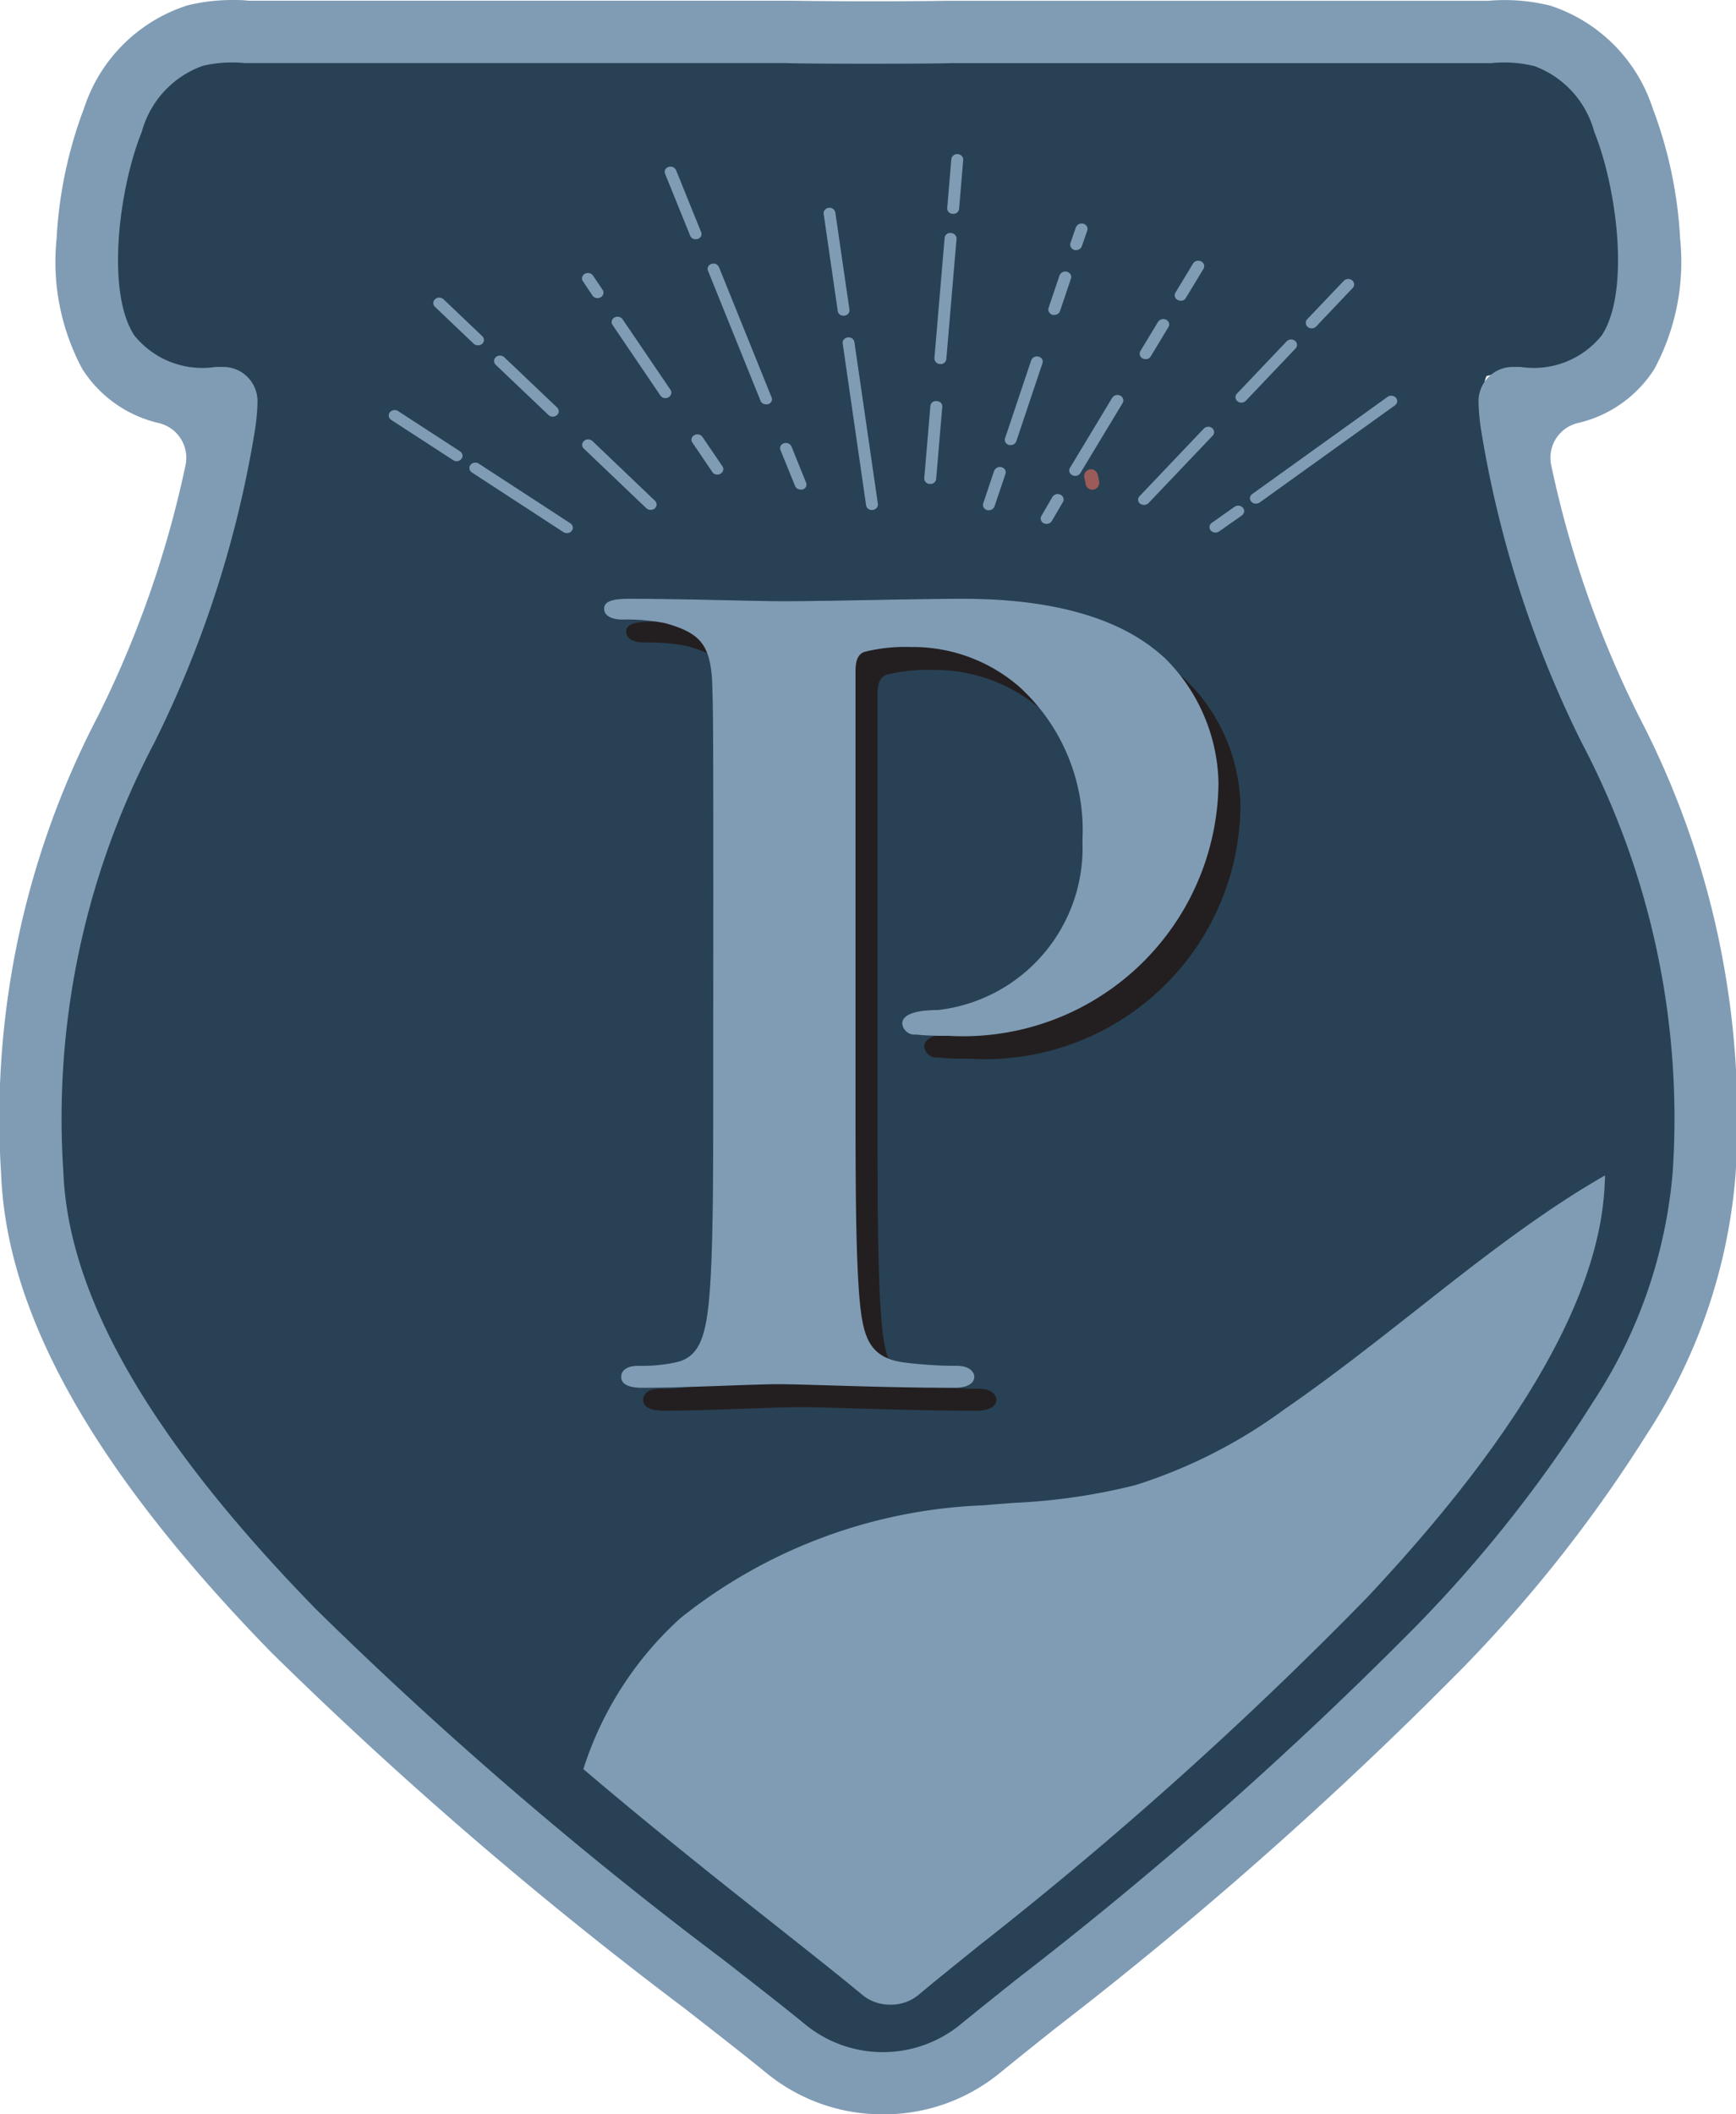 <svg xmlns="http://www.w3.org/2000/svg" width="31.589" height="38.456" viewBox="0 0 31.589 38.456">
  <g id="Group_118" data-name="Group 118" transform="translate(-158.206 -670.965)">
    <path id="Path_352" data-name="Path 352" d="M142.7,335.828a2.352,2.352,0,0,1-1.5-.531c-.4-.335-.923-.745-1.523-1.22-1.142-.9-2.564-2.027-4.026-3.291-5.3-4.577-7.929-8.3-8.05-11.389a15.245,15.245,0,0,1,1.671-8.016,19.977,19.977,0,0,0,1.811-5.684c.119-.752-.008-.924-.009-.926a1.681,1.681,0,0,0-.515-.05,1.771,1.771,0,0,1-1.637-.672,3.387,3.387,0,0,1-.313-1.866,6.854,6.854,0,0,1,.433-2.073,1.953,1.953,0,0,1,1.234-1.33h0a2.424,2.424,0,0,1,.849-.053h9.715a.637.637,0,0,1,.065,0c.1.006.663.012,1.521.012s1.42-.006,1.522-.012a.633.633,0,0,1,.065,0h9.715a2.424,2.424,0,0,1,.844.052l.013,0a1.954,1.954,0,0,1,1.23,1.329,6.856,6.856,0,0,1,.433,2.073,3.387,3.387,0,0,1-.313,1.866,1.772,1.772,0,0,1-1.638.672,1.641,1.641,0,0,0-.517.052h0s-.126.172-.007.924a19.971,19.971,0,0,0,1.812,5.684,15.119,15.119,0,0,1,1.672,6.283c.023.548.023,1.13,0,1.732-.1,2.435-1.634,5.212-4.7,8.489a72.739,72.739,0,0,1-7.306,6.555c-.4.327-.752.609-1.05.856A2.352,2.352,0,0,1,142.7,335.828Z" transform="translate(31.478 373.033)" fill="#294154"/>
    <path id="Path_353" data-name="Path 353" d="M167.966,329.044c-.223-5.165-2.579-6.221-3.476-11.894-.432-2.73,1.628-1.122,2.257-2.1.53-.825.063-4.039-.961-4.287l-.009,0a1.777,1.777,0,0,0-.652-.034h-9.754c-.156.021-3.018.021-3.173,0h-9.755a1.778,1.778,0,0,0-.652.034l-.009,0c-1.024.248-1.491,3.462-.961,4.287.628.978,2.687-.631,2.256,2.1-.987,6.24-3.738,6.894-3.475,13.573.142,3.6,4.1,7.707,7.826,10.924,2.219,1.918,4.353,3.519,5.539,4.5a1.739,1.739,0,0,0,2.174,0c3.177-2.634,12.6-9.686,12.825-15.426C167.988,330.116,167.987,329.559,167.966,329.044Z" transform="translate(20.128 361.682)" fill="#294154"/>
    <path id="Path_263" data-name="Path 263" d="M478.927,444.585a.811.811,0,0,0-.025-.121" transform="translate(-300.844 235.162)" fill="none" stroke="#9b5b58" stroke-linecap="round" stroke-linejoin="round" stroke-width="0.25"/>
    <path id="Path_354" data-name="Path 354" d="M317.04,491.154c0-2.879,0-3.414-.022-4.017-.046-.645-.223-.848-.848-1.026a3.651,3.651,0,0,0-.781-.066c-.2,0-.335-.068-.335-.2s.156-.178.447-.178c1.026,0,2.276.044,2.834.044.8,0,2.364-.044,3.257-.044,2.454,0,3.347.8,3.659,1.072a3.287,3.287,0,0,1,.982,2.276,4.646,4.646,0,0,1-4.93,4.6,5.1,5.1,0,0,1-.58-.022.225.225,0,0,1-.245-.2c0-.156.222-.246.646-.246a2.968,2.968,0,0,0,2.633-3.079,3.534,3.534,0,0,0-1.16-2.811,2.959,2.959,0,0,0-1.964-.713,3.037,3.037,0,0,0-.848.09c-.112.044-.157.155-.157.355v7.52c0,1.741,0,3.235.09,4.061.067.535.178.893.759.982a7.654,7.654,0,0,0,1,.066c.223,0,.313.112.313.2,0,.134-.155.2-.357.2-1.317,0-2.7-.066-3.213-.066-.446,0-1.7.066-2.476.066-.245,0-.38-.066-.38-.2,0-.09.068-.2.313-.2a2.916,2.916,0,0,0,.692-.066c.4-.088.514-.447.58-1,.09-.8.09-2.3.09-4.038Z" transform="translate(-145.855 196.189)" fill="#1c2c3b"/>
    <path id="Path_355" data-name="Path 355" d="M324.455,498.869c0-2.879,0-3.414-.022-4.017-.046-.645-.223-.847-.848-1.026a3.651,3.651,0,0,0-.781-.066c-.2,0-.335-.068-.335-.2s.156-.178.446-.178c1.026,0,2.276.044,2.834.044.8,0,2.364-.044,3.257-.044,2.454,0,3.347.8,3.659,1.072a3.287,3.287,0,0,1,.982,2.276,4.646,4.646,0,0,1-4.93,4.6,5.1,5.1,0,0,1-.58-.022.225.225,0,0,1-.245-.2c0-.156.222-.246.646-.246a2.968,2.968,0,0,0,2.633-3.079,3.534,3.534,0,0,0-1.16-2.811,2.959,2.959,0,0,0-1.964-.713,3.039,3.039,0,0,0-.847.09c-.112.044-.157.155-.157.355v7.52c0,1.741,0,3.235.09,4.061.067.535.178.893.759.982a7.656,7.656,0,0,0,1,.066c.223,0,.313.112.313.2,0,.134-.155.2-.357.2-1.317,0-2.7-.066-3.213-.066-.446,0-1.7.066-2.476.066-.245,0-.38-.066-.38-.2,0-.09.068-.2.313-.2a2.915,2.915,0,0,0,.692-.066c.4-.088.514-.447.58-1,.09-.8.09-2.3.09-4.039Z" transform="translate(-152.869 188.891)" fill="#231f20"/>
    <path id="Path_356" data-name="Path 356" d="M317.04,491.154c0-2.879,0-3.414-.022-4.017-.046-.645-.223-.848-.848-1.026a3.651,3.651,0,0,0-.781-.066c-.2,0-.335-.068-.335-.2s.156-.178.447-.178c1.026,0,2.276.044,2.834.044.8,0,2.364-.044,3.257-.044,2.454,0,3.347.8,3.659,1.072a3.287,3.287,0,0,1,.982,2.276,4.646,4.646,0,0,1-4.93,4.6,5.1,5.1,0,0,1-.58-.022.225.225,0,0,1-.245-.2c0-.156.222-.246.646-.246a2.968,2.968,0,0,0,2.633-3.079,3.534,3.534,0,0,0-1.16-2.811,2.959,2.959,0,0,0-1.964-.713,3.037,3.037,0,0,0-.848.09c-.112.044-.157.155-.157.355v7.52c0,1.741,0,3.235.09,4.061.067.535.178.893.759.982a7.654,7.654,0,0,0,1,.066c.223,0,.313.112.313.2,0,.134-.155.2-.357.2-1.317,0-2.7-.066-3.213-.066-.446,0-1.7.066-2.476.066-.245,0-.38-.066-.38-.2,0-.09.068-.2.313-.2a2.916,2.916,0,0,0,.692-.066c.4-.088.514-.447.58-1,.09-.8.09-2.3.09-4.038Z" transform="translate(-145.855 196.189)" fill="#809cb5"/>
    <path id="Path_357" data-name="Path 357" d="M127.825,322.753a3.327,3.327,0,0,1-2.1-.737c-.392-.32-.9-.716-1.487-1.174l-.018-.014a75.145,75.145,0,0,1-7.522-6.476c-3.206-3.286-4.814-6.129-4.916-8.693a15.815,15.815,0,0,1,1.756-8.327,18.973,18.973,0,0,0,1.6-4.58.649.649,0,0,0-.479-.758,2.248,2.248,0,0,1-1.4-.985,4.12,4.12,0,0,1-.468-2.373,7.864,7.864,0,0,1,.5-2.372,2.907,2.907,0,0,1,1.891-1.872,3.451,3.451,0,0,1,.8-.095c.1,0,.2,0,.3.013l.056,0h9.637c.039,0,.079,0,.118,0h.028c.129,0,.619.01,1.441.01.9,0,1.345-.007,1.439-.009l.029,0c.04,0,.079,0,.118,0h9.637l.056,0c.1-.008.2-.013.3-.013a3.419,3.419,0,0,1,.792.093l.01,0a2.906,2.906,0,0,1,1.89,1.872,7.86,7.86,0,0,1,.5,2.372,4.12,4.12,0,0,1-.468,2.373,2.247,2.247,0,0,1-1.4.985.649.649,0,0,0-.479.758,18.974,18.974,0,0,0,1.6,4.58,15.816,15.816,0,0,1,1.756,8.327,10.065,10.065,0,0,1-1.613,4.723,25.509,25.509,0,0,1-3.348,4.25,73.2,73.2,0,0,1-7.4,6.546l-.033.026c-.388.31-.724.578-1.008.81A3.326,3.326,0,0,1,127.825,322.753Zm-11.846-37.32a2.287,2.287,0,0,0-.53.062,1.766,1.766,0,0,0-1.108,1.2c-.409,1.006-.659,2.9-.138,3.7a1.59,1.59,0,0,0,1.483.576l.155,0a.624.624,0,0,1,.606.628,3.827,3.827,0,0,1-.053.558,19.908,19.908,0,0,1-1.827,5.653,14.672,14.672,0,0,0-1.653,7.808c.091,2.271,1.594,4.87,4.595,7.946a74.166,74.166,0,0,0,7.407,6.372l.014.011c.594.463,1.109.864,1.512,1.194a2.231,2.231,0,0,0,2.768,0c.291-.238.629-.508,1.021-.821l.03-.024a72.246,72.246,0,0,0,7.286-6.441,24.39,24.39,0,0,0,3.2-4.056,8.965,8.965,0,0,0,1.451-4.181,14.672,14.672,0,0,0-1.653-7.808,19.913,19.913,0,0,1-1.827-5.653,3.828,3.828,0,0,1-.053-.558.625.625,0,0,1,.606-.628l.156,0a1.589,1.589,0,0,0,1.482-.576c.521-.8.271-2.691-.138-3.7a1.763,1.763,0,0,0-1.1-1.2l-.01,0a2.274,2.274,0,0,0-.528-.062,2.31,2.31,0,0,0-.233.012.631.631,0,0,1-.065,0h-9.727l-.039,0c-.133.006-.69.011-1.512.011s-1.383-.006-1.515-.012l-.038,0h-9.725c-.021,0-.043,0-.064,0A2.3,2.3,0,0,0,115.979,285.433Z" transform="translate(46.445 386.668)" fill="#809cb5"/>
    <path id="Path_358" data-name="Path 358" d="M313.6,694.757a.782.782,0,0,1-.5-.17c-.418-.346-.942-.761-1.549-1.241-1.014-.8-2.254-1.782-3.537-2.873a6.268,6.268,0,0,1,1.767-2.746,9.4,9.4,0,0,1,5.52-2.052c.178-.016.363-.03.542-.044a11.081,11.081,0,0,0,2.215-.323,9.28,9.28,0,0,0,2.7-1.37c.833-.573,1.629-1.2,2.4-1.805.848-.668,1.724-1.358,2.624-1.951q.413-.273.822-.507,0,.079-.006.157c-.08,2.025-1.539,4.561-4.338,7.536a71.8,71.8,0,0,1-7.092,6.351l-.019.016c-.4.324-.745.6-1.045.852A.782.782,0,0,1,313.6,694.757Z" transform="translate(-139.193 12.669)" fill="#809cb5"/>
    <g id="Group_69" data-name="Group 69" transform="translate(165.279 673.768)">
      <path id="Path_359" data-name="Path 359" d="M430.694,336.144a.105.105,0,0,0-.116.091l-.075.889a.1.1,0,0,0,.1.105h.008a.1.1,0,0,0,.108-.091l.075-.888a.093.093,0,0,0-.023-.069A.111.111,0,0,0,430.694,336.144Zm-.087,1.032Z" transform="translate(-420.34 -336.143)" fill="#809cb5"/>
      <path id="Path_360" data-name="Path 360" d="M423.021,419.224a.1.1,0,0,0-.116.086l-.112,1.319a.1.1,0,0,0,.1.1h.009a.1.1,0,0,0,.108-.092l.111-1.311a.093.093,0,0,0-.023-.069A.112.112,0,0,0,423.021,419.224Zm-.123,1.455Z" transform="translate(-413.048 -414.731)" fill="#809cb5"/>
      <path id="Path_361" data-name="Path 361" d="M426.522,362.671a.1.1,0,0,0-.116.086l-.186,2.192a.105.105,0,0,0,.1.105h.009a.1.1,0,0,0,.108-.091l.185-2.185a.093.093,0,0,0-.023-.069A.111.111,0,0,0,426.522,362.671Zm-.2,2.329Z" transform="translate(-416.29 -361.236)" fill="#809cb5"/>
      <path id="Path_362" data-name="Path 362" d="M519.227,454.411l-.409.288a.1.1,0,0,0-.045.068.092.092,0,0,0,.024.075l.007.007a.113.113,0,0,0,.071.029h.006a.121.121,0,0,0,.068-.021l.411-.289a.1.1,0,0,0,.043-.071.094.094,0,0,0-.028-.075A.116.116,0,0,0,519.227,454.411Z" transform="translate(-503.837 -447.995)" fill="#809cb5"/>
      <path id="Path_363" data-name="Path 363" d="M535.042,417.433a.116.116,0,0,0-.147-.01l-2.457,1.763a.1.1,0,0,0-.045.068.091.091,0,0,0,.023.074l.007.007a.113.113,0,0,0,.072.029h.006a.122.122,0,0,0,.068-.021l2.459-1.765a.1.1,0,0,0,.043-.071A.094.094,0,0,0,535.042,417.433Z" transform="translate(-516.72 -413.007)" fill="#809cb5"/>
      <path id="Path_364" data-name="Path 364" d="M350.1,373.045a.11.11,0,0,0-.131-.064.106.106,0,0,0-.068.052.093.093,0,0,0,0,.079l.953,2.358a.1.1,0,0,0,.1.066h0a.159.159,0,0,0,.034,0,.1.1,0,0,0,.067-.053.091.091,0,0,0,0-.075Z" transform="translate(-344.089 -370.986)" fill="#809cb5"/>
      <path id="Path_365" data-name="Path 365" d="M374.463,433.376a.112.112,0,0,0-.134-.057.105.105,0,0,0-.064.052.092.092,0,0,0,0,.074l.265.652a.106.106,0,0,0,.093.064h.005a.157.157,0,0,0,.034,0,.1.1,0,0,0,.067-.053.091.091,0,0,0,0-.075Zm.16.732Z" transform="translate(-367.135 -428.06)" fill="#809cb5"/>
      <path id="Path_366" data-name="Path 366" d="M336.073,341.606h0a.161.161,0,0,0,.034,0,.1.1,0,0,0,.067-.053.091.091,0,0,0,0-.075l-.456-1.127a.112.112,0,0,0-.134-.057.105.105,0,0,0-.064.052.092.092,0,0,0,0,.074l.455,1.123a.1.1,0,0,0,.1.066Z" transform="translate(-330.49 -340.061)" fill="#809cb5"/>
      <path id="Path_367" data-name="Path 367" d="M279.033,404.988h0a.112.112,0,0,0,.072.03h.006a.121.121,0,0,0,.067-.02.1.1,0,0,0,.042-.07.1.1,0,0,0-.03-.076l-.963-.916a.117.117,0,0,0-.145-.006.1.1,0,0,0-.039.07.1.1,0,0,0,.029.074Z" transform="translate(-276.126 -400.243)" fill="#809cb5"/>
      <path id="Path_368" data-name="Path 368" d="M307.847,432.112a.113.113,0,0,0-.142-.012.1.1,0,0,0-.045.068.091.091,0,0,0,.023.074l1.144,1.091a.113.113,0,0,0,.072.03h.006a.121.121,0,0,0,.067-.02.1.1,0,0,0,.042-.07.1.1,0,0,0-.03-.076Z" transform="translate(-304.139 -426.892)" fill="#809cb5"/>
      <path id="Path_369" data-name="Path 369" d="M258.339,385.248h0a.113.113,0,0,0,.072.03h.006a.121.121,0,0,0,.067-.02.1.1,0,0,0,.042-.07.1.1,0,0,0-.03-.076l-.707-.673a.115.115,0,0,0-.145-.006.1.1,0,0,0-.039.07.1.1,0,0,0,.029.074Z" transform="translate(-256.793 -381.8)" fill="#809cb5"/>
      <path id="Path_370" data-name="Path 370" d="M462.287,450.512a.115.115,0,0,0-.143.043l-.2.344a.092.092,0,0,0-.009.076.1.1,0,0,0,.061.062.136.136,0,0,0,.036.007h.007a.108.108,0,0,0,.094-.051l.2-.342a.092.092,0,0,0,.011-.076A.1.1,0,0,0,462.287,450.512Z" transform="translate(-450.067 -444.319)" fill="#809cb5"/>
      <path id="Path_371" data-name="Path 371" d="M472.52,417.165a.114.114,0,0,0-.136.042l-.769,1.275a.092.092,0,0,0-.009.076.1.1,0,0,0,.061.062.139.139,0,0,0,.035.008h.01a.1.1,0,0,0,.092-.051l.77-1.276a.092.092,0,0,0,.006-.076A.1.1,0,0,0,472.52,417.165Z" transform="translate(-459.218 -412.776)" fill="#809cb5"/>
      <path id="Path_372" data-name="Path 372" d="M495.344,392.34a.136.136,0,0,0,.035.008h.01a.1.1,0,0,0,.092-.051l.32-.53a.093.093,0,0,0,.011-.076.1.1,0,0,0-.057-.062.115.115,0,0,0-.142.042l-.321.531a.092.092,0,0,0-.008.076A.1.1,0,0,0,495.344,392.34Z" transform="translate(-481.614 -388.619)" fill="#809cb5"/>
      <path id="Path_373" data-name="Path 373" d="M507.167,372.737a.165.165,0,0,0,.031.007h.011a.1.1,0,0,0,.092-.051l.322-.532a.092.092,0,0,0,.006-.076.1.1,0,0,0-.061-.06.114.114,0,0,0-.136.042l-.321.531a.092.092,0,0,0-.009.076A.1.1,0,0,0,507.167,372.737Z" transform="translate(-492.795 -370.078)" fill="#809cb5"/>
      <path id="Path_374" data-name="Path 374" d="M471.969,360h.005l.016,0H472a.108.108,0,0,0,.1-.069l.1-.287a.092.092,0,0,0-.008-.074.11.11,0,0,0-.073-.051.116.116,0,0,0-.127.068l-.1.289a.093.093,0,0,0,.01.072A.109.109,0,0,0,471.969,360Z" transform="translate(-459.488 -358.255)" fill="#809cb5"/>
      <path id="Path_375" data-name="Path 375" d="M464.646,376.518h.007l.017,0h.007a.107.107,0,0,0,.1-.069l.2-.593a.093.093,0,0,0-.008-.074.11.11,0,0,0-.072-.051.114.114,0,0,0-.128.068l-.2.592a.091.091,0,0,0,.008.074A.106.106,0,0,0,464.646,376.518Z" transform="translate(-452.562 -373.593)" fill="#809cb5"/>
      <path id="Path_376" data-name="Path 376" d="M450.583,404.244a.109.109,0,0,0-.072-.048.111.111,0,0,0-.126.066l-.477,1.422a.091.091,0,0,0,.009.073.107.107,0,0,0,.069.049h.005l.015,0h.007a.107.107,0,0,0,.1-.069l.477-1.423A.092.092,0,0,0,450.583,404.244Z" transform="translate(-438.693 -400.514)" fill="#809cb5"/>
      <path id="Path_377" data-name="Path 377" d="M442.894,441.378a.115.115,0,0,0-.129.068l-.2.595a.092.092,0,0,0,.01.072.108.108,0,0,0,.068.049h.006l.015,0h.007a.107.107,0,0,0,.1-.069l.2-.593a.093.093,0,0,0-.008-.074A.11.11,0,0,0,442.894,441.378Z" transform="translate(-431.748 -435.685)" fill="#809cb5"/>
      <path id="Path_378" data-name="Path 378" d="M271.545,441.014l-1.667-1.086a.117.117,0,0,0-.142.015.093.093,0,0,0-.027.075.1.1,0,0,0,.044.071l1.667,1.086h0a.119.119,0,0,0,.054.018h.009a.11.11,0,0,0,.08-.033.093.093,0,0,0,.027-.075A.1.1,0,0,0,271.545,441.014Z" transform="translate(-268.24 -434.299)" fill="#809cb5"/>
      <path id="Path_379" data-name="Path 379" d="M243.872,423l-1.128-.733a.115.115,0,0,0-.144.015.093.093,0,0,0-.026.075.1.1,0,0,0,.044.07l1.129.733h0a.12.12,0,0,0,.053.018h.009a.109.109,0,0,0,.08-.033.093.093,0,0,0,.027-.075A.1.1,0,0,0,243.872,423Z" transform="translate(-242.573 -417.593)" fill="#809cb5"/>
      <path id="Path_380" data-name="Path 380" d="M344.663,430.462a.114.114,0,0,0-.14-.036.1.1,0,0,0-.056.063.092.092,0,0,0,.013.076l.364.537h0a.106.106,0,0,0,.083.045h.009a.105.105,0,0,0,.05-.013.1.1,0,0,0,.053-.062.092.092,0,0,0-.013-.077Z" transform="translate(-338.954 -425.318)" fill="#809cb5"/>
      <path id="Path_381" data-name="Path 381" d="M317.787,390.885a.114.114,0,0,0-.14-.036.1.1,0,0,0-.056.063.093.093,0,0,0,.013.076l.872,1.286h0a.107.107,0,0,0,.083.045h.009a.105.105,0,0,0,.05-.013.1.1,0,0,0,.053-.062.093.093,0,0,0-.013-.077Z" transform="translate(-313.531 -387.881)" fill="#809cb5"/>
      <path id="Path_382" data-name="Path 382" d="M307.82,376.562h0a.107.107,0,0,0,.083.045h.01a.1.1,0,0,0,.047-.011.1.1,0,0,0,.056-.063.093.093,0,0,0-.013-.077l-.175-.259a.114.114,0,0,0-.14-.036.1.1,0,0,0-.056.063.092.092,0,0,0,.013.076Z" transform="translate(-304.111 -373.988)" fill="#809cb5"/>
      <path id="Path_383" data-name="Path 383" d="M395.542,397.886a.106.106,0,0,0-.118-.085.11.11,0,0,0-.076.04.092.092,0,0,0-.02.063h0l.427,2.951a.1.1,0,0,0,.1.085h.018a.11.11,0,0,0,.076-.04.093.093,0,0,0,.02-.071Z" transform="translate(-387.068 -394.467)" fill="#809cb5"/>
      <path id="Path_384" data-name="Path 384" d="M389.339,356.172h0a.11.11,0,0,0,.076-.04.093.093,0,0,0,.02-.071l-.257-1.767a.107.107,0,0,0-.117-.085.11.11,0,0,0-.076.04.092.092,0,0,0-.02.064l.257,1.774a.1.1,0,0,0,.1.084Z" transform="translate(-381.051 -353.232)" fill="#809cb5"/>
      <path id="Path_385" data-name="Path 385" d="M496.143,427.937a.1.1,0,0,0-.043-.069.115.115,0,0,0-.144.015l-1.165,1.225a.092.092,0,0,0-.03.073.1.1,0,0,0,.04.071l.005,0a.122.122,0,0,0,.056.018h.007a.115.115,0,0,0,.082-.034l1.169-1.228A.094.094,0,0,0,496.143,427.937Z" transform="translate(-481.124 -422.89)" fill="#809cb5"/>
      <path id="Path_386" data-name="Path 386" d="M528.639,398.559a.1.1,0,0,0-.043-.069.115.115,0,0,0-.144.015l-.906.953a.094.094,0,0,0-.025.074.1.1,0,0,0,.043.069.113.113,0,0,0,.055.019h.008a.113.113,0,0,0,.082-.034l.906-.953A.094.094,0,0,0,528.639,398.559Z" transform="translate(-512.112 -395.1)" fill="#809cb5"/>
      <path id="Path_387" data-name="Path 387" d="M551.3,379.035a.1.1,0,0,0,.059.021h.007a.113.113,0,0,0,.081-.034l.665-.7a.093.093,0,0,0,.026-.075.1.1,0,0,0-.044-.07.115.115,0,0,0-.144.015l-.667.7a.094.094,0,0,0-.024.073A.1.1,0,0,0,551.3,379.035Z" transform="translate(-534.571 -375.887)" fill="#809cb5"/>
    </g>
  </g>
</svg>
